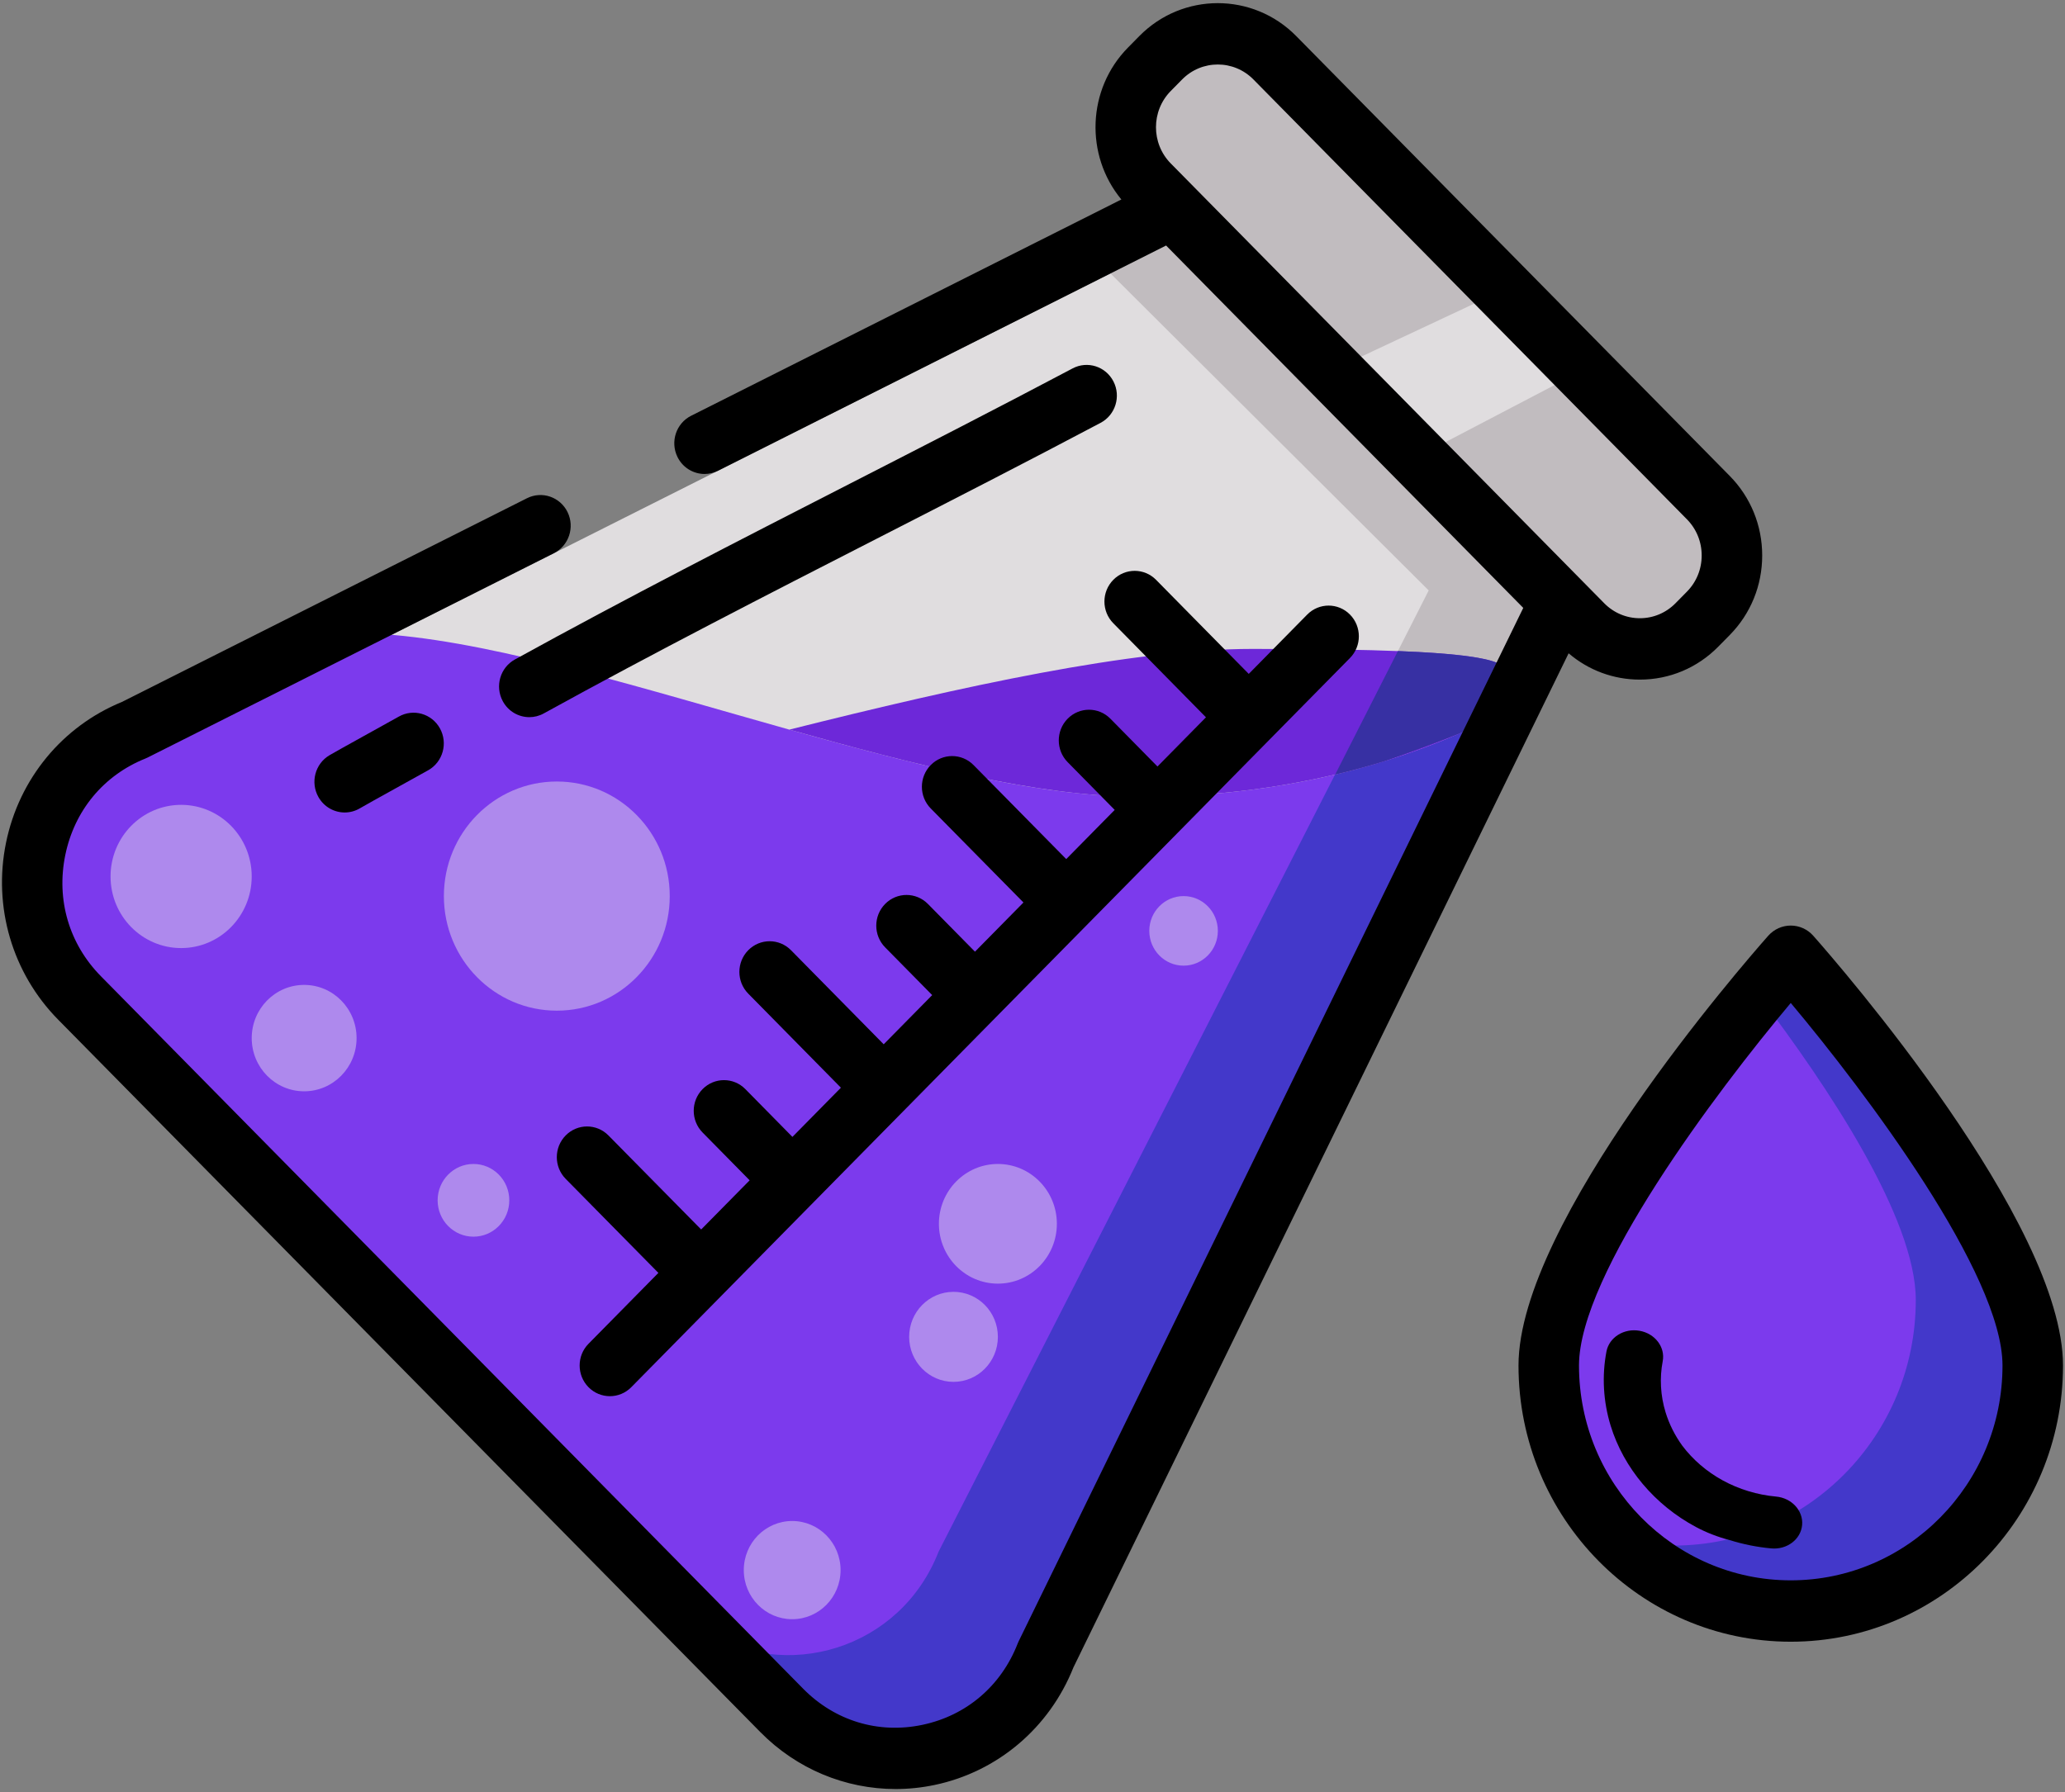 <svg width="470" height="408" viewBox="0 0 470 408" fill="none" xmlns="http://www.w3.org/2000/svg">
<rect x="0" y="0" width="470" height="408" fill="#808080" stroke="none"/>
<path d="M352.5 310.862C352.5 341.737 377.158 366.76 407.581 366.76C438.004 366.76 462.661 341.737 462.661 310.862C462.661 279.987 407.581 217.698 407.581 217.698C407.581 217.698 352.5 279.987 352.5 310.862Z" fill="#7C3AED"/>
<path d="M380.958 351.854C411.381 351.854 436.039 326.831 436.039 295.956C436.039 277.36 416.06 247.374 400.166 226.459C404.659 221.004 407.58 217.699 407.58 217.699C407.58 217.699 462.661 279.988 462.661 310.862C462.661 341.736 438.004 366.76 407.581 366.76C392.398 366.76 378.653 360.527 368.69 350.446C372.636 351.357 376.739 351.854 380.958 351.854Z" fill="#4338CA"/>
<path d="M407.581 210.711C409.536 210.711 411.399 211.555 412.705 213.031C418.523 219.61 469.546 278.252 469.546 310.862C469.546 345.537 441.749 373.747 407.581 373.747C373.413 373.747 345.615 345.537 345.615 310.862C345.615 278.253 396.639 219.61 402.456 213.031C403.763 211.554 405.626 210.711 407.581 210.711ZM407.581 359.773C434.155 359.773 455.776 337.832 455.776 310.862C455.776 290.072 424.633 248.654 407.581 228.328C390.528 248.654 359.385 290.072 359.385 310.862C359.385 337.832 381.006 359.773 407.581 359.773Z" fill="black"/>
<path d="M393.684 350.614C396.761 351.575 399.951 352.215 403.16 352.504L403.163 352.505C406.737 352.826 409.873 350.445 410.167 347.187C410.461 343.928 407.801 341.025 404.226 340.702C399.979 340.318 395.777 339.043 392.077 337.011C388.417 335.003 385.288 332.291 382.908 329.14C381.223 326.813 379.922 324.241 379.089 321.523C377.928 317.739 377.703 313.719 378.436 309.898C379.053 306.682 376.689 303.574 373.155 302.957C369.622 302.341 366.257 304.446 365.638 307.662L365.638 307.664C364.571 313.217 364.898 319.054 366.581 324.544C369.547 334.218 376.64 342.64 386.041 347.651C388.413 348.915 390.972 349.903 393.684 350.614Z" fill="black"/>
<path d="M30.195 166.132L83.173 147.519L252.726 62.243L266.416 47.348L261.229 42.085C254.06 34.809 254.06 23.005 261.229 15.729L263.827 13.092C270.996 5.817 282.618 5.817 289.788 13.092L388.456 113.225C395.625 120.5 395.625 132.305 388.456 139.581L385.858 142.217C378.689 149.492 367.067 149.492 359.897 142.217L354.7 136.943L237.663 376.683C227.942 401.614 196.234 408.275 177.552 389.316L17.736 227.126C-0.944 208.168 5.629 175.998 30.195 166.132Z" fill="#E0DDDF"/>
<path fill-rule="evenodd" clip-rule="evenodd" d="M4.721 196.301C4.721 196.301 35.346 144.146 80.665 144.146C125.985 144.146 207.575 181.064 258.516 181.389C309.453 181.718 341.325 162.435 341.325 162.435L230.56 394.376C230.56 394.376 205.707 410.395 183.429 394.376C161.151 378.358 48.945 276.488 4.721 196.301Z" fill="#7C3AED"/>
<path d="M266.78 47.404L247.552 57.073L286.365 95.744L305.772 115.079L325.178 134.415L303.81 176.483C311.512 175.536 342.219 163.009 342.219 163.009L345.538 156.513L355.064 136.999L360.26 142.272C367.43 149.548 379.052 149.548 386.222 142.272L388.819 139.636C395.989 132.36 395.989 120.556 388.819 113.28L360.26 84.297L321.236 104.705L303.188 84.297L342.219 65.988L290.153 13.149C282.982 5.873 271.36 5.873 264.191 13.149L261.593 15.785C254.424 23.061 254.424 34.865 261.593 42.141L266.78 47.404Z" fill="#C1BCBF"/>
<path d="M303.86 176.334L213.623 353.252C204.932 375.543 178.67 383.21 159.851 371.037L177.917 389.371C196.598 408.33 228.306 401.669 238.028 376.738L286.236 277.792L341.325 162.435C341.325 162.435 327.635 170.718 303.86 176.334Z" fill="#4338CA"/>
<path d="M179.651 166.103C208.07 174.099 236.227 181.246 258.516 181.389C302.919 181.676 332.835 167.059 339.779 163.304C342.522 158.927 343.185 155.78 343.185 155.78C344.7 150.516 343.31 147.73 284.975 147.73C257.51 147.73 219 156.24 179.651 166.103Z" fill="#6D28D9"/>
<path d="M318.167 148.218C343.813 149.228 344.332 151.793 343.185 155.78C343.185 155.78 342.522 158.926 339.779 163.304C338.267 164.122 335.668 165.453 332.067 167.034C326.948 169.02 320.678 171.386 315.197 173.26C311.736 174.323 307.961 175.364 303.89 176.326L318.167 148.218Z" fill="#3730A3"/>
<path d="M126.733 230.086C112.537 230.086 101.028 218.407 101.028 204C101.028 189.593 112.537 177.914 126.733 177.914C140.929 177.914 152.437 189.593 152.437 204C152.437 218.407 140.929 230.086 126.733 230.086Z" fill="#ECECEC" fill-opacity="0.44"/>
<path d="M180.304 368.623C174.22 368.623 169.288 363.618 169.288 357.444C169.288 351.27 174.22 346.264 180.304 346.264C186.388 346.264 191.319 351.27 191.319 357.444C191.319 363.618 186.388 368.623 180.304 368.623Z" fill="#ECECEC" fill-opacity="0.44"/>
<path d="M41.226 215.835C32.353 215.835 25.161 208.535 25.161 199.531C25.161 190.527 32.353 183.228 41.226 183.228C50.098 183.228 57.291 190.527 57.291 199.531C57.291 208.535 50.098 215.835 41.226 215.835Z" fill="#ECECEC" fill-opacity="0.44"/>
<path d="M269.385 219.838C265.075 219.838 261.582 216.293 261.582 211.919C261.582 207.545 265.075 204 269.385 204C273.694 204 277.188 207.545 277.188 211.919C277.188 216.293 273.694 219.838 269.385 219.838Z" fill="#ECECEC" fill-opacity="0.44"/>
<path d="M69.225 248.442C62.634 248.442 57.291 243.019 57.291 236.33C57.291 229.642 62.634 224.219 69.225 224.219C75.816 224.219 81.159 229.642 81.159 236.33C81.159 243.019 75.816 248.442 69.225 248.442Z" fill="#ECECEC" fill-opacity="0.44"/>
<path d="M107.762 281.537C103.258 281.537 99.606 277.832 99.606 273.26C99.606 268.689 103.258 264.983 107.762 264.983C112.267 264.983 115.918 268.689 115.918 273.26C115.918 277.832 112.267 281.537 107.762 281.537Z" fill="#ECECEC" fill-opacity="0.44"/>
<path d="M227.121 292.229C219.708 292.229 213.698 286.13 213.698 278.606C213.698 271.082 219.708 264.983 227.121 264.983C234.535 264.983 240.545 271.082 240.545 278.606C240.545 286.13 234.535 292.229 227.121 292.229Z" fill="#ECECEC" fill-opacity="0.44"/>
<path d="M217.023 314.589C211.446 314.589 206.925 310.001 206.925 304.341C206.925 298.681 211.446 294.093 217.023 294.093C222.6 294.093 227.121 298.681 227.121 304.341C227.121 310.001 222.6 314.589 217.023 314.589Z" fill="#ECECEC" fill-opacity="0.44"/>
<path d="M27.969 160.25L27.952 160.259L27.934 160.267C14.533 165.755 4.792 177.58 1.857 191.962C-1.099 206.439 3.287 221.32 13.586 231.772L173.403 393.962C181.588 402.269 192.529 406.783 203.831 406.784C206.753 406.784 209.698 406.482 212.629 405.866C226.791 402.888 238.443 393.01 243.853 379.406L243.86 379.389L243.868 379.372L356.573 148.507L356.856 147.927L357.346 148.346C361.797 152.144 367.359 154.217 373.24 154.217C379.846 154.217 386.057 151.607 390.732 146.862L393.33 144.226C398.005 139.481 400.58 133.173 400.58 126.458C400.58 119.744 398.004 113.435 393.329 108.69L393.585 108.437L393.329 108.69L294.663 8.557C285.015 -1.23 269.323 -1.231 259.676 8.557L257.078 11.194C247.946 20.463 247.46 35.235 255.612 45.096L256.011 45.58L255.451 45.862L157.524 95.099C154.366 96.688 153.067 100.581 154.636 103.796C155.753 106.082 158.015 107.402 160.363 107.402C161.312 107.402 162.278 107.186 163.189 106.728L163.393 107.134L163.189 106.728L265.181 55.446L265.506 55.283L265.762 55.542L347.055 138.043L347.303 138.295L347.148 138.613L232.307 373.855C232.307 373.855 232.307 373.855 232.306 373.856C232.228 374.018 232.155 374.183 232.09 374.35C228.265 384.157 220.226 391.019 210.041 393.161C199.852 395.303 189.782 392.245 182.428 384.782L22.611 222.594C15.259 215.133 12.252 204.924 14.36 194.598C16.469 184.269 23.229 176.106 32.902 172.222L32.903 172.221C33.066 172.156 33.227 172.083 33.387 172.003C33.388 172.003 33.388 172.003 33.389 172.003L125.839 125.499C128.997 123.91 130.297 120.017 128.727 116.802C127.158 113.591 123.328 112.284 120.174 113.87L27.969 160.25ZM384.305 135.046L384.305 135.046L381.707 137.682C381.706 137.682 381.706 137.683 381.706 137.683C379.447 139.976 376.438 141.242 373.239 141.242C370.04 141.242 367.032 139.977 364.771 137.683L271.362 42.885L271.356 42.879C271.314 42.835 271.271 42.792 271.223 42.744L271.219 42.74L266.103 37.549L266.459 37.198L266.103 37.549C261.437 32.812 261.437 25.109 266.104 20.372L268.701 17.736L269.057 18.087L268.701 17.736C271.035 15.369 274.103 14.183 277.169 14.183C280.236 14.183 283.303 15.368 285.638 17.737L285.638 17.737L384.304 117.869C386.564 120.163 387.808 123.214 387.808 126.457C387.808 129.7 386.564 132.753 384.305 135.046Z" fill="black" stroke="black"/>
<path d="M170.623 268.704L159.91 257.825C157.221 255.095 157.222 250.671 159.912 247.944C162.603 245.215 166.963 245.217 169.648 247.947L180.359 258.823L191.396 247.622L170.301 226.206C167.613 223.477 167.614 219.053 170.303 216.325C172.993 213.597 177.352 213.598 180.04 216.327L201.132 237.74L212.169 226.54L201.458 215.67C198.769 212.941 198.769 208.518 201.458 205.789C204.147 203.06 208.505 203.06 211.195 205.789L221.906 216.657L232.942 205.457L211.841 184.051C209.152 181.323 209.152 176.9 211.84 174.171C214.529 171.441 218.887 171.441 221.577 174.169L242.678 195.576L253.709 184.381L242.996 173.502C240.307 170.772 240.309 166.348 242.998 163.621C245.687 160.893 250.047 160.893 252.735 163.624L263.445 174.5L274.482 163.299L253.387 141.883C250.699 139.155 250.7 134.73 253.389 132.003C256.08 129.274 260.439 129.275 263.126 132.004L284.219 153.417L297.525 139.913C300.215 137.184 304.574 137.184 307.262 139.913C309.951 142.642 309.951 147.067 307.262 149.794L143.682 315.803C142.338 317.168 140.575 317.85 138.814 317.85C137.051 317.85 135.289 317.168 133.945 315.803C131.256 313.074 131.256 308.65 133.945 305.922L149.851 289.781L128.75 268.375C126.061 265.647 126.06 261.223 128.748 258.494C131.437 255.764 135.796 255.764 138.485 258.492L159.587 279.899L170.623 268.704Z" fill="black"/>
<path d="M81.908 184.019C80.819 184.66 79.632 184.966 78.456 184.966C76.083 184.966 73.773 183.719 72.496 181.486C70.587 178.149 71.705 173.873 74.993 171.935C77.253 170.603 88.475 164.446 90.753 163.147C94.066 161.257 98.265 162.451 100.128 165.817C101.99 169.181 100.812 173.441 97.497 175.331C95.276 176.598 84.111 182.721 81.908 184.019Z" fill="black"/>
<path d="M244.133 83.868C247.502 82.083 251.663 83.409 253.422 86.831C255.181 90.252 253.874 94.474 250.502 96.258C233.517 105.252 216.263 114.082 199.576 122.622C174.734 135.335 149.047 148.481 123.76 162.417C122.715 162.993 121.59 163.266 120.48 163.266C118.037 163.266 115.671 161.943 114.423 159.612C112.608 156.221 113.847 151.979 117.188 150.137C142.66 136.101 168.443 122.907 193.376 110.144C210.021 101.626 227.231 92.817 244.133 83.868Z" fill="black"/>
</svg>
